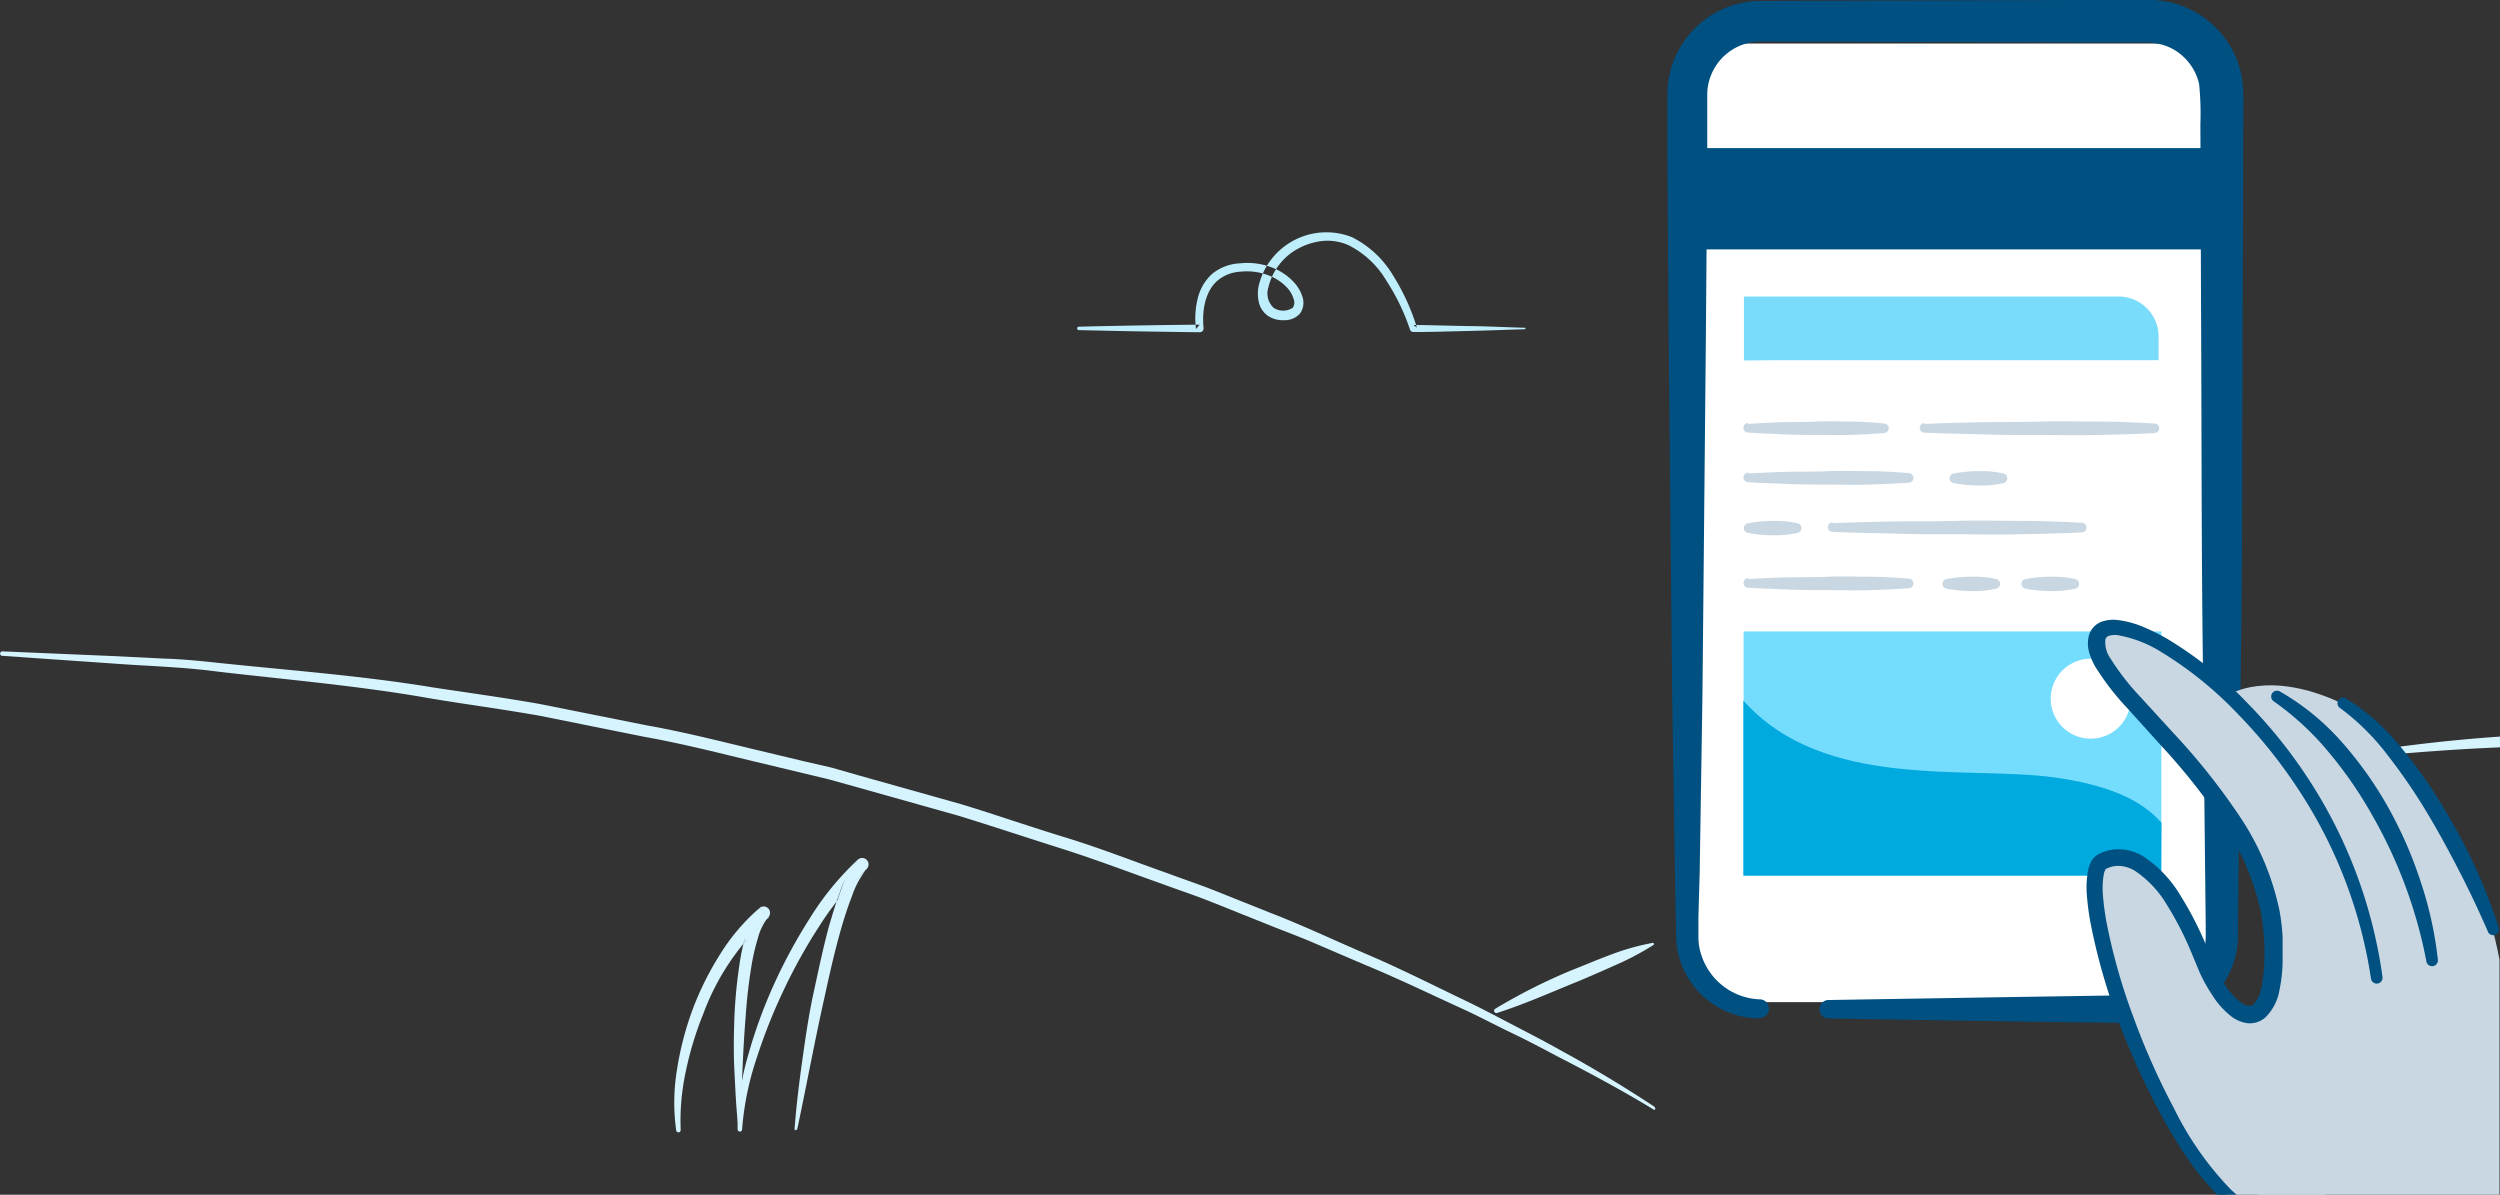 <svg xmlns="http://www.w3.org/2000/svg" viewBox="0 0 234.47 112.05"><rect x="0" y="0" width="234.47" height="112.05" fill="#333333" stroke="none"/><defs><style>.cls-1{fill:#fff}.cls-1,.cls-2,.cls-4,.cls-5,.cls-7,.cls-8,.cls-9{fill-rule:evenodd}.cls-2,.cls-3{fill:#005082}.cls-4{fill:#beedfb}.cls-5{fill:#d6f4fd}.cls-6{fill:#74dcfc}.cls-7{fill:#00a9de}.cls-8{fill:#c8d7e2}.cls-9{fill:#78dcfa}</style></defs><title>editor</title><g id="Layer_4" data-name="Layer 4"><path d="M160.32,8.09a3,3,0,0,1,3-3h42.22a3,3,0,0,1,3,3V92a3,3,0,0,1-3,3H163.32a3,3,0,0,1-3-3Z" class="cls-1" transform="translate(-1.5 -1.01)"/><path d="M166.61,96.52a7.84,7.84,0,0,1-7.38-5,7.41,7.41,0,0,1-.52-2.33c-.05-.8,0-1.42-.05-2.14l-.07-4.18-.26-16.71L158,32.73,157.88,16V9.71a8.69,8.69,0,0,1,.45-2.61,8.79,8.79,0,0,1,8-6L199.83,1H203a10,10,0,0,1,1.33.1,8.81,8.81,0,0,1,4.79,2.31,8.9,8.9,0,0,1,2.6,4.64,11.7,11.7,0,0,1,.18,2.49v2.09l-.06,16.71c-.06,11.14,0,22.29-.17,33.43l-.18,16.71-.09,8.36,0,1.07a8.49,8.49,0,0,1-.95,3.65,8.31,8.31,0,0,1-3.52,3.49,8.55,8.55,0,0,1-2.37.79,12.08,12.08,0,0,1-2.33.11L198,96.91l-8.36-.11-16.72-.27a.87.87,0,0,1,0-1.73l16.72-.27L198,94.4l4.18-.06a8.94,8.94,0,0,0,1.83-.13,5.86,5.86,0,0,0,1.56-.59,5.61,5.61,0,0,0,2.24-2.38,5.51,5.51,0,0,0,.56-2.38v-1l-.09-8.36-.18-16.71c-.14-11.14-.11-22.29-.17-33.43l-.06-16.71a27.63,27.63,0,0,0-.12-3.76,5,5,0,0,0-1.44-2.53,4.78,4.78,0,0,0-2.61-1.28A5.47,5.47,0,0,0,203,5h-3.13l-33.38-.09a5,5,0,0,0-4.6,3.38,4.94,4.94,0,0,0-.27,1.49V16l-.13,16.71-.32,33.43-.26,16.71L160.79,87c0,.67,0,1.45,0,2a5.39,5.39,0,0,0,.33,1.74,6,6,0,0,0,5.51,4,.87.87,0,0,1,0,1.73Z" class="cls-2" transform="translate(-1.5 -1.01)"/><rect width="47.98" height="9.5" x="159.23" y="13.89" class="cls-3"/></g><g id="Field"><path d="M144.48,31.75c-1.74-.05-3.48-.14-5.21-.16s-3.48-.09-5.21-.1l.33.25a20.35,20.35,0,0,0-2.19-4.82,9.39,9.39,0,0,0-3.91-3.67,6.53,6.53,0,0,0-8.74,4.56,3.59,3.59,0,0,0,0,1.48,2.17,2.17,0,0,0,.86,1.34,2.52,2.52,0,0,0,1.5.41,1.92,1.92,0,0,0,1.51-.62,1.74,1.74,0,0,0,.21-1.64,3.55,3.55,0,0,0-.75-1.27A5.45,5.45,0,0,0,120.52,26a6.38,6.38,0,0,0-2.74-.29,4.39,4.39,0,0,0-2.61,1,4.53,4.53,0,0,0-1.37,2.43,7.67,7.67,0,0,0-.13,2.73l.35-.41q-5.67.05-11.34.19a.16.16,0,0,0,0,.32q5.67.14,11.34.2a.35.35,0,0,0,.36-.35v-.06c-.16-1.59.14-3.44,1.33-4.45a3.64,3.64,0,0,1,2.16-.82,5.58,5.58,0,0,1,2.39.27,4.59,4.59,0,0,1,2,1.28,2.69,2.69,0,0,1,.56,1,.89.89,0,0,1-.07.83,1.63,1.63,0,0,1-1.81,0,1.85,1.85,0,0,1-.48-1.91,5.59,5.59,0,0,1,2.86-3.67,6.13,6.13,0,0,1,2.31-.69,4.92,4.92,0,0,1,2.33.4,8.59,8.59,0,0,1,3.57,3.34,20.05,20.05,0,0,1,2.21,4.58v0a.34.34,0,0,0,.33.23c1.74,0,3.48-.06,5.21-.1s3.48-.11,5.21-.16a.08.08,0,0,0,0-.16" class="cls-4" transform="translate(-1.5 -1.01)"/><path d="M156.67,104.81Q152.41,102,148,99.59c-1.47-.83-3-1.62-4.48-2.39s-3-1.58-4.52-2.31c-3.05-1.46-6.08-3-9.19-4.33s-6.17-2.79-9.33-4l-4.72-1.89c-1.57-.64-3.18-1.17-4.76-1.76-3.19-1.12-6.34-2.37-9.59-3.36s-6.44-2.1-9.67-3.09l-9.78-2.75L79.48,73,77,72.43l-4.94-1.18c-3.29-.79-6.57-1.62-9.91-2.21l-10-2c-3.33-.59-6.69-1.05-10-1.55-6.68-1.11-13.44-1.6-20.17-2.31-1.68-.18-3.37-.35-5.06-.4l-5.07-.25L1.72,62.1a.21.21,0,0,0,0,.42h0l10.11.7c3.37.26,6.75.33,10.1.78,6.71.78,13.44,1.35,20.09,2.54,3.33.55,6.68,1,10,1.58l9.94,2c3.32.59,6.6,1.42,9.88,2.21l4.92,1.18,2.46.59,2.44.68,9.75,2.74c3.23,1,6.43,2.06,9.65,3.08s6.37,2.23,9.55,3.35c1.58.59,3.19,1.11,4.75,1.75l4.7,1.88c1.56.64,3.15,1.21,4.7,1.88l4.66,2c3.12,1.28,6.16,2.76,9.23,4.16,1.54.7,3,1.49,4.55,2.23s3,1.51,4.51,2.31c3,1.54,6,3.16,8.86,4.9a.1.1,0,0,0,.15,0,.11.11,0,0,0,0-.15" class="cls-5" transform="translate(-1.5 -1.01)"/><path d="M156.5,89.44a22.54,22.54,0,0,0-3.88,1.09c-1.25.46-2.5,1-3.73,1.48a53.69,53.69,0,0,0-7.17,3.62.21.21,0,0,0-.06.29.21.21,0,0,0,.25.09c2.55-.81,5-1.91,7.45-2.9,1.23-.51,2.45-1.05,3.66-1.59a26,26,0,0,0,3.55-1.88.11.11,0,0,0-.08-.2" class="cls-5" transform="translate(-1.5 -1.01)"/><path d="M76.28,106.88c.89-4.2,1.66-8.4,2.6-12.57.45-2.09.93-4.17,1.51-6.21.29-1,.61-2,1-3a8.33,8.33,0,0,1,1.39-2.59l0,0a.6.6,0,0,0-.84-.86,26.58,26.58,0,0,0-4.5,5.5,49.83,49.83,0,0,0-3.35,6.18,46.36,46.36,0,0,0-2.41,6.6,24.4,24.4,0,0,0-1,7,.21.21,0,0,0,.42,0h0a27.48,27.48,0,0,1,1.38-6.72,51.34,51.34,0,0,1,2.55-6.4,50.78,50.78,0,0,1,3.35-6,25.8,25.8,0,0,1,4.33-5.2l-.81-.88a9.14,9.14,0,0,0-1.64,3c-.38,1-.69,2.07-1,3.11-.57,2.09-1,4.19-1.46,6.3s-.76,4.23-1.06,6.36-.56,4.26-.72,6.4a.11.11,0,0,0,.1.11.11.11,0,0,0,.11-.08" class="cls-5" transform="translate(-1.5 -1.01)"/><path d="M70.92,106.56c.16-3.4.23-6.79.51-10.15a49,49,0,0,1,.58-5,18.91,18.91,0,0,1,.57-2.4,5.07,5.07,0,0,1,1-2h0a.6.6,0,0,0-.8-.88A18.85,18.85,0,0,0,69,90.57a28.13,28.13,0,0,0-2.56,5.17A29,29,0,0,0,65,101.29a18.94,18.94,0,0,0-.08,5.74.21.21,0,0,0,.24.18.22.22,0,0,0,.18-.22,21.86,21.86,0,0,1,.49-5.54,31.13,31.13,0,0,1,1.62-5.33,22.72,22.72,0,0,1,6.12-9.05l-.79-.9a6,6,0,0,0-1.32,2.49,19.82,19.82,0,0,0-.57,2.56,46.87,46.87,0,0,0-.51,5.13c-.06,1.71-.09,3.42,0,5.12s.15,3.41.35,5.1a.11.11,0,0,0,.12.09.11.11,0,0,0,.09-.1" class="cls-5" transform="translate(-1.5 -1.01)"/><path d="M72.81,86.16a3.67,3.67,0,0,0-.88,1,6.39,6.39,0,0,1-.51.81l-.15,1.5L73.62,87Z" class="cls-5" transform="translate(-1.5 -1.01)"/><path d="M81.95,81.66s-.3.31-.53.6a9,9,0,0,0-.59.94L80,85.53l2.74-3Z" class="cls-5" transform="translate(-1.5 -1.01)"/><path d="M236,70.09c-4.6.32-9.19.84-13.73,1.59a.21.21,0,0,0,.05.42c4.55-.45,9.12-.81,13.68-1Z" class="cls-5" transform="translate(-1.5 -1.01)"/></g><g id="Editor"><rect width="39.18" height="22.9" x="163.53" y="59.22" class="cls-6"/><path d="M204.22,78.18c-2-2.32-5.43-3.61-10-4.25-8.19-1.15-21.65,1.28-29.21-7.21V83.13h39.18Z" class="cls-7" transform="translate(-1.5 -1.01)"/><path d="M201.33,66.4a3.75,3.75,0,1,1-3.75-3.61,3.68,3.68,0,0,1,3.75,3.61" class="cls-1" transform="translate(-1.5 -1.01)"/><path d="M165.47,45.42c1.25-.08,2.51-.13,3.76-.16s2.51,0,3.76-.06,2.51,0,3.76,0,2.51.08,3.76.18a.45.45,0,0,1,0,.9c-1.25.1-2.51.14-3.76.18s-2.51,0-3.76,0-2.51,0-3.76-.06-2.51-.08-3.76-.16a.45.45,0,0,1,0-.9" class="cls-8" transform="translate(-1.5 -1.01)"/><path d="M184.73,45.42a12.3,12.3,0,0,1,2.33-.22,9.15,9.15,0,0,1,2.33.22.46.46,0,0,1,.35.57.47.47,0,0,1-.35.33,9.15,9.15,0,0,1-2.33.22,12.29,12.29,0,0,1-2.33-.22.46.46,0,0,1-.37-.55.47.47,0,0,1,.37-.35" class="cls-8" transform="translate(-1.5 -1.01)"/><path d="M173.38,50.08c1.94-.08,3.89-.13,5.84-.16s3.89,0,5.84-.06,3.89,0,5.84,0,3.89.08,5.84.18a.45.45,0,0,1,0,.9c-1.94.1-3.89.14-5.84.18s-3.89,0-5.84,0-3.89,0-5.84-.06-3.89-.08-5.84-.16a.45.45,0,0,1,0-.9" class="cls-8" transform="translate(-1.5 -1.01)"/><path d="M165.46,40.77c1.06-.08,2.13-.13,3.19-.16s2.13,0,3.19-.06,2.13,0,3.19,0,2.13.08,3.19.18a.46.46,0,0,1,.42.49.46.46,0,0,1-.42.4c-1.06.1-2.13.14-3.19.18s-2.13,0-3.19,0-2.13,0-3.19-.06-2.13-.08-3.19-.16a.45.45,0,0,1,0-.9" class="cls-8" transform="translate(-1.5 -1.01)"/><path d="M182,40.77c1.8-.08,3.59-.13,5.39-.16s3.59,0,5.39-.06,3.59,0,5.39,0,3.59.08,5.39.18a.45.45,0,0,1,0,.9c-1.8.1-3.59.14-5.39.18s-3.59,0-5.39,0-3.59,0-5.39-.06-3.59-.08-5.39-.16a.45.45,0,0,1,0-.9" class="cls-8" transform="translate(-1.5 -1.01)"/><path d="M165.43,50.09a12.33,12.33,0,0,1,2.33-.22,9.16,9.16,0,0,1,2.33.22.46.46,0,0,1,.35.57.47.47,0,0,1-.35.33,9.16,9.16,0,0,1-2.33.22,12.3,12.3,0,0,1-2.33-.22.46.46,0,0,1-.37-.55.47.47,0,0,1,.37-.35" class="cls-8" transform="translate(-1.5 -1.01)"/><path d="M168.25,34.79h35.7V32.51a3.76,3.76,0,0,0-3.83-3.69H165.06v6" class="cls-9" transform="translate(-1.5 -1.01)"/><path d="M165.47,55.32c1.25-.08,2.51-.13,3.76-.16s2.51,0,3.76-.06,2.51,0,3.76,0,2.51.08,3.76.18a.45.45,0,0,1,0,.9c-1.25.1-2.51.14-3.76.18s-2.51,0-3.76,0-2.51,0-3.76-.06-2.51-.08-3.76-.16a.45.45,0,0,1,0-.9" class="cls-8" transform="translate(-1.5 -1.01)"/><path d="M184.06,55.32a12.28,12.28,0,0,1,2.33-.22,9.14,9.14,0,0,1,2.33.22.46.46,0,0,1,.35.57.47.47,0,0,1-.35.33,9.15,9.15,0,0,1-2.33.22,12.3,12.3,0,0,1-2.33-.22.46.46,0,0,1-.37-.55.47.47,0,0,1,.37-.35" class="cls-8" transform="translate(-1.5 -1.01)"/><path d="M191.47,55.32a12.28,12.28,0,0,1,2.33-.22,9.14,9.14,0,0,1,2.33.22.46.46,0,0,1,.35.57.47.47,0,0,1-.35.33,9.14,9.14,0,0,1-2.33.22,12.3,12.3,0,0,1-2.33-.22.46.46,0,0,1-.37-.55.47.47,0,0,1,.37-.35" class="cls-8" transform="translate(-1.5 -1.01)"/></g><g id="Hand"><path d="M213.23,113.06h22.69l0-.09V91c-2.05-10.71-8.2-20.92-14.73-24-7-3.31-10.68-.81-10.68-.81L219.3,98.4Z" class="cls-8" transform="translate(-1.5 -1.01)"/><path d="M208.22,91.17c-3.59-9-7-10.66-9.54-9.4s1.79,17.85,8.89,28.09a20.33,20.33,0,0,0,2.77,3.2h9.22l4.86-20.36c-3.29-23.46-24.75-36.49-26.23-32s15.7,14.41,16.5,28C215.29,99.16,210.64,97.25,208.22,91.17Z" class="cls-8" transform="translate(-1.5 -1.01)"/><path d="M229.06,91.14a44.23,44.23,0,0,0-5-13.54A38.77,38.77,0,0,0,220,71.67a26.44,26.44,0,0,0-5.23-4.87h0a.54.54,0,0,1,.57-.93,22.86,22.86,0,0,1,5.84,4.79,35.17,35.17,0,0,1,4.34,6.14,39.28,39.28,0,0,1,3,6.87A35.15,35.15,0,0,1,230.14,91a.54.54,0,0,1-1.08.16Z" class="cls-2" transform="translate(-1.5 -1.01)"/><path d="M221.52,66.52a19.52,19.52,0,0,1,5,4.39,43.89,43.89,0,0,1,3.85,5.35A58.69,58.69,0,0,1,233.5,82a52.48,52.48,0,0,1,2.38,6.1.55.55,0,0,1-1,.38c-.87-2-1.77-3.91-2.75-5.81s-2-3.78-3.1-5.6a53.79,53.79,0,0,0-3.61-5.25,22.1,22.1,0,0,0-4.44-4.4l0,0a.54.54,0,0,1,.58-.92" class="cls-2" transform="translate(-1.5 -1.01)"/><path d="M209.46,113.06h1.8l-.52-.47a29.83,29.83,0,0,1-5.33-7.6,67.17,67.17,0,0,1-3.83-8.61,55.88,55.88,0,0,1-2.54-9c-.13-.76-.24-1.53-.3-2.29a7.66,7.66,0,0,1,.08-2.14,1.62,1.62,0,0,1,.13-.36c.06-.1.05-.08.09-.1a2.73,2.73,0,0,1,.89-.26,3,3,0,0,1,1.81.46,9.91,9.91,0,0,1,3,3.2,29.85,29.85,0,0,1,2.14,4.11l.92,2.21A14.73,14.73,0,0,0,209,94.36a7.7,7.7,0,0,0,1.8,2,3.25,3.25,0,0,0,1.45.61A2.22,2.22,0,0,0,214,96.4a4.7,4.7,0,0,0,1.29-2.55,14.2,14.2,0,0,0,.29-2.51c0-.83,0-1.64,0-2.45a18.91,18.91,0,0,0-.29-2.47,25,25,0,0,0-3.84-9,60.73,60.73,0,0,0-6-7.54l-3.21-3.51a23.06,23.06,0,0,1-2.82-3.63,2.61,2.61,0,0,1-.46-1.73.46.46,0,0,1,.31-.36,2,2,0,0,1,.84-.07,11.44,11.44,0,0,1,4.12,1.6A35,35,0,0,1,211.41,68a46.87,46.87,0,0,1,5.84,7.34,44,44,0,0,1,6.62,17.45.54.54,0,0,0,1.08-.15,45.2,45.2,0,0,0-6.58-18,46,46,0,0,0-6-7.6,36.42,36.42,0,0,0-7.55-6.08,18.81,18.81,0,0,0-2.21-1.11,8.94,8.94,0,0,0-2.5-.69,3.35,3.35,0,0,0-1.51.16,1.94,1.94,0,0,0-1.2,1.35,3,3,0,0,0,.05,1.56,5.91,5.91,0,0,0,.53,1.25,24.23,24.23,0,0,0,3,3.91l3.2,3.54a59.25,59.25,0,0,1,5.83,7.37,23.48,23.48,0,0,1,3.57,8.44,21.88,21.88,0,0,1,.28,4.57,13.37,13.37,0,0,1-.25,2.22,3.3,3.3,0,0,1-.75,1.67.57.57,0,0,1-.47.15,1.68,1.68,0,0,1-.72-.32,6.14,6.14,0,0,1-1.41-1.54,13,13,0,0,1-1.08-2l-.93-2.19A31.38,31.38,0,0,0,206,85a11.29,11.29,0,0,0-3.5-3.68,4.45,4.45,0,0,0-2.74-.64,4.21,4.21,0,0,0-1.39.41,1.69,1.69,0,0,0-.74.72,3.07,3.07,0,0,0-.28.75,8.94,8.94,0,0,0-.11,2.6,24.39,24.39,0,0,0,.33,2.43,57.29,57.29,0,0,0,2.65,9.28,68.65,68.65,0,0,0,4,8.77,47.08,47.08,0,0,0,2.51,4.12A23.2,23.2,0,0,0,209.46,113.06Z" class="cls-2" transform="translate(-1.5 -1.01)"/></g></svg>